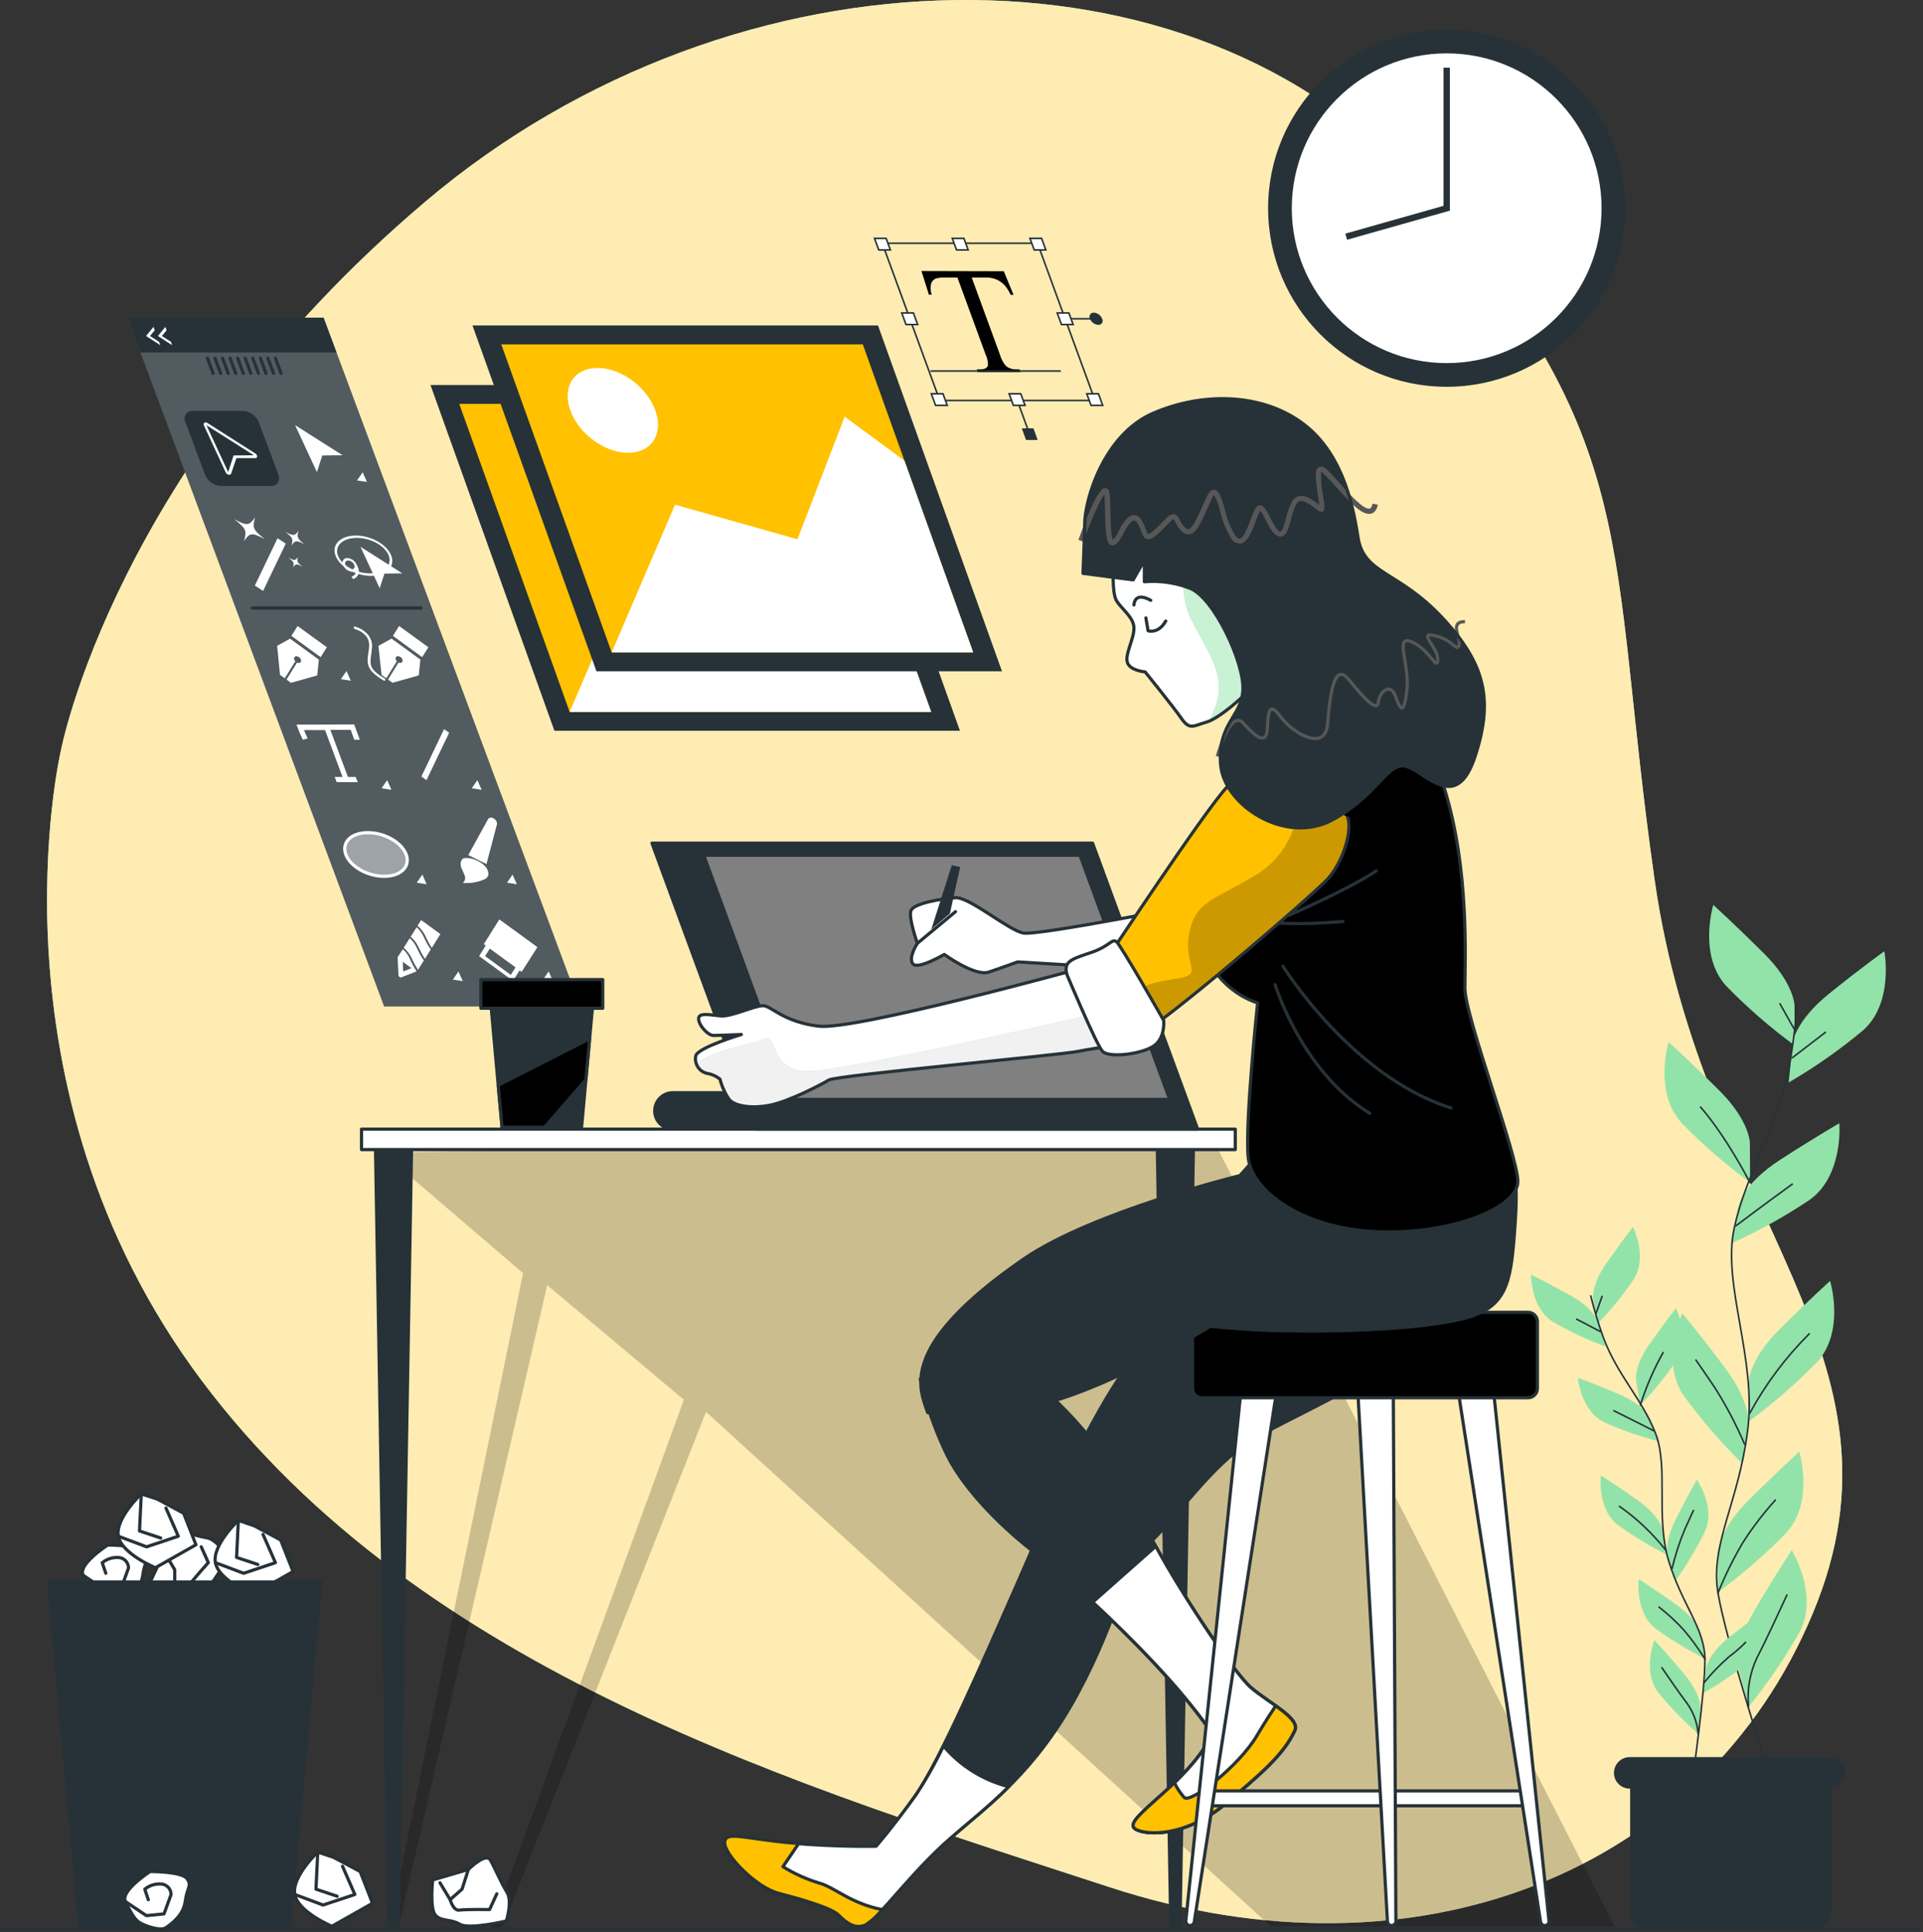 <svg width="604" height="607" viewBox="0 0 604 607" fill="none" xmlns="http://www.w3.org/2000/svg">
<rect x="0" y="0" width="604" height="607" fill="#333333" stroke="none"/>
<g id="Web 1920 &#226;&#128;&#147; 13 1 (1) 1">
<g id="01">
<g id="mawahib  background simple  inject 91">
<path id="els9e9chjssin" d="M19.103 235.875C19.103 235.875 -5.642 341.454 63.233 433.525C132.107 525.596 252.107 561.31 348.629 592.852C445.152 624.395 535.457 587.986 569.342 506.904C603.227 425.822 534.78 382.17 519.686 276.276C504.592 170.382 516.635 139.896 446.225 59.259C375.816 -21.378 231.306 -19.431 133.608 63.334C35.911 146.099 19.103 235.875 19.103 235.875Z" fill="#92E3A9"/>
<g id="elgqvocc40umt">
<path id="Path 191" d="M19.103 235.875C19.103 235.875 -5.642 341.454 63.233 433.525C132.107 525.596 252.107 561.31 348.629 592.852C445.152 624.395 535.457 587.986 569.342 506.904C603.227 425.822 534.78 382.17 519.686 276.276C504.592 170.382 516.635 139.896 446.225 59.259C375.816 -21.378 231.306 -19.431 133.608 63.334C35.911 146.099 19.103 235.875 19.103 235.875Z" fill="#FFECB3"/>
</g>
</g>
<g id="mawahib  Plants  inject 91">
<path id="el07csi0hap5hq" d="M563.65 315.935C563.65 315.935 563.65 309.038 553.982 299.438C544.314 289.838 538.129 284.261 538.129 284.261C538.129 284.261 533.296 300.114 542.256 309.782C548.874 316.577 556.047 322.808 563.702 328.41L563.65 315.935Z" fill="#92E3A9"/>
<path id="el8rjjp03uyod" d="M549.628 359.025C549.628 359.025 549.628 352.128 539.977 342.528C530.327 332.928 524.108 327.351 524.108 327.351C524.108 327.351 519.274 343.105 528.248 352.822C534.864 359.62 542.037 365.851 549.694 371.45L549.628 359.025Z" fill="#92E3A9"/>
<path id="elhbd5n6t9ej7" d="M563.04 327.698C563.04 327.698 563.765 320.835 574.39 312.24C585.014 303.645 591.859 298.828 591.859 298.828C591.859 298.828 594.977 315.127 585.046 323.771C577.773 329.834 570.004 335.275 561.82 340.037L563.04 327.698Z" fill="#92E3A9"/>
<path id="elawoxtezaz2c" d="M546.114 378.574C546.114 378.574 547.549 371.827 559.015 364.403C570.48 356.98 577.722 352.856 577.722 352.856C577.722 352.856 579.108 369.353 568.319 376.958C560.466 382.212 552.189 386.803 543.574 390.683L546.114 378.574Z" fill="#92E3A9"/>
<path id="elzzqh651ptc" d="M549.298 434.053C549.298 434.053 549.298 427.156 558.949 417.556C568.599 407.956 574.818 402.379 574.818 402.379C574.818 402.379 579.652 418.249 570.678 427.917C564.058 434.709 556.885 440.939 549.232 446.542L549.298 434.053Z" fill="#92E3A9"/>
<path id="elutxwprtxwan" d="M549.133 447.597C549.133 447.597 550.106 440.767 541.924 429.83C533.742 418.892 528.38 412.557 528.38 412.557C528.38 412.557 521.336 427.569 528.842 438.408C534.408 446.061 540.605 453.235 547.368 459.854L549.133 447.597Z" fill="#92E3A9"/>
<path id="elb0aj5lal5gu" d="M539.613 487.717C539.613 487.717 539.613 480.82 549.264 471.22C558.914 461.62 565.134 456.043 565.134 456.043C565.134 456.043 569.967 471.913 560.993 481.564C554.378 488.362 547.204 494.592 539.547 500.189L539.613 487.717Z" fill="#92E3A9"/>
<path id="elxi9kq9hj97" d="M546.048 524.11C546.048 524.11 544.316 517.428 551.211 505.65C558.107 493.871 562.76 486.942 562.76 486.942C562.76 486.942 571.453 501.063 565.218 512.694C560.563 520.937 555.221 528.774 549.249 536.12L546.048 524.11Z" fill="#92E3A9"/>
<path id="el1luupdwx2cm" d="M564.525 314.17C564.037 321.361 563.156 328.52 561.885 335.615C558.057 355.329 548.522 368.065 544.695 385.882C540.868 403.698 551.838 426.646 548.902 449.543C545.965 472.441 537.057 485.144 539.614 500.42C542.17 515.696 555.566 557.037 555.566 557.037" stroke="#263238" stroke-width="0.5" stroke-linecap="round" stroke-linejoin="round"/>
<path id="elbz5zdvfrdf8" d="M562.941 332.284L573.35 324.282" stroke="#263238" stroke-width="0.5" stroke-linecap="round" stroke-linejoin="round"/>
<path id="elzpago930j1c" d="M563.436 323.079L559.081 315.325" stroke="#263238" stroke-width="0.5" stroke-linecap="round" stroke-linejoin="round"/>
<path id="el8gtjoj9teme" d="M545.272 385.041C545.272 385.041 553.983 378.442 562.941 371.975" stroke="#263238" stroke-width="0.5" stroke-linecap="round" stroke-linejoin="round"/>
<path id="el662fdv3f7zu" d="M549.628 371.447C549.628 371.447 542.37 357.21 534.137 347.774" stroke="#263238" stroke-width="0.5" stroke-linecap="round" stroke-linejoin="round"/>
<path id="elgyxs42ak1nc" d="M549.628 443.868C554.607 434.718 560.886 426.339 568.27 418.991" stroke="#263238" stroke-width="0.5" stroke-linecap="round" stroke-linejoin="round"/>
<path id="el7spveuqjpkw" d="M547.945 453.635C545.293 447.413 542.131 441.421 538.493 435.72C533.411 428.213 532.685 427.24 532.685 427.24" stroke="#263238" stroke-width="0.5" stroke-linecap="round" stroke-linejoin="round"/>
<path id="el9tc235j22m4" d="M539.614 500.403C541.814 494.919 544.434 489.613 547.45 484.533C550.466 479.819 553.871 475.366 557.629 471.22" stroke="#263238" stroke-width="0.5" stroke-linecap="round" stroke-linejoin="round"/>
<path id="eltkzv26w4ff" d="M549.199 536.119C548.693 530.886 549.593 525.613 551.806 520.843C555.435 513.815 559.559 504.627 561.258 501.047" stroke="#263238" stroke-width="0.5" stroke-linecap="round" stroke-linejoin="round"/>
<path id="eluxbl8fc6zd" d="M500.399 408.103C500.399 408.103 499.657 403.781 504.656 396.671C509.654 389.561 512.904 385.436 512.904 385.436C512.904 385.436 517.655 394.856 513.085 401.933C509.693 406.915 505.885 411.6 501.702 415.939L500.399 408.103Z" fill="#92E3A9"/>
<path id="elzq7r39wd6xi" d="M513.862 433.608C513.862 433.608 513.12 429.269 518.135 422.175C523.15 415.081 526.382 410.924 526.382 410.924C526.382 410.924 531.133 420.36 526.547 427.421C523.15 432.399 519.342 437.084 515.164 441.427L513.862 433.608Z" fill="#92E3A9"/>
<path id="ele66rt2fj4q" d="M502.051 415.411C502.051 415.411 500.862 411.19 493.257 406.946C485.653 402.702 480.901 400.43 480.901 400.43C480.901 400.43 480.719 410.988 487.879 415.277C493.105 418.291 498.573 420.862 504.228 422.964L502.051 415.411Z" fill="#92E3A9"/>
<path id="elt1dlxankksh" d="M518.201 445.485C518.201 445.485 516.55 441.411 508.567 437.996C500.583 434.581 495.584 432.799 495.584 432.799C495.584 432.799 496.508 443.324 504.096 446.888C509.605 449.338 515.312 451.319 521.154 452.811L518.201 445.485Z" fill="#92E3A9"/>
<path id="elexknc4r0hr" d="M522.227 480.607C522.227 480.607 521.484 476.285 514.374 471.27C507.263 466.256 502.826 463.484 502.826 463.484C502.826 463.484 501.523 473.959 508.188 479.041C513.066 482.583 518.231 485.711 523.629 488.394L522.227 480.607Z" fill="#92E3A9"/>
<path id="el58phxvopsej" d="M523.794 489.087C523.794 489.087 522.441 484.913 526.384 477.159C530.327 469.406 532.983 464.853 532.983 464.853C532.983 464.853 539.02 473.513 535.49 481.118C532.834 486.533 529.727 491.715 526.202 496.609L523.794 489.087Z" fill="#92E3A9"/>
<path id="el6ufnbj6r9jl" d="M535.919 523.981C535.919 523.981 536.414 519.625 543.229 514.214C550.043 508.804 554.362 505.765 554.362 505.765C554.362 505.765 556.259 516.158 549.892 521.602C545.238 525.422 540.272 528.843 535.045 531.83L535.919 523.981Z" fill="#92E3A9"/>
<path id="el348ogvqu6a9" d="M534.12 513.221C534.12 513.221 533.378 508.899 526.268 503.884C519.157 498.868 514.72 496.08 514.72 496.08C514.72 496.08 513.417 506.556 520.098 511.654C524.969 515.198 530.128 518.327 535.523 521.007L534.12 513.221Z" fill="#92E3A9"/>
<path id="elk6whv6te82" d="M534.121 536.727C534.121 536.727 534.484 532.356 528.874 525.707C523.265 519.059 519.636 515.232 519.636 515.232C519.636 515.232 515.726 525.031 520.89 531.729C524.708 536.392 528.908 540.73 533.446 544.698L534.121 536.727Z" fill="#92E3A9"/>
<path id="eli43fltn14b" d="M499.658 407.097C500.743 411.567 502.076 415.973 503.65 420.294C508.189 432.238 515.545 439.184 519.883 449.989C524.222 460.794 519.883 476.384 524.139 490.374C528.396 504.363 535.44 511.407 535.506 521.272C535.572 531.138 531.679 558.506 531.679 558.506" stroke="#263238" stroke-width="0.5" stroke-linecap="round" stroke-linejoin="round"/>
<path id="elxwl0yli2zbm" d="M502.612 418.265L495.221 414.389" stroke="#263238" stroke-width="0.5" stroke-linecap="round" stroke-linejoin="round"/>
<path id="elbupfyikd6ps" d="M501.308 412.557L503.205 407.229" stroke="#263238" stroke-width="0.5" stroke-linecap="round" stroke-linejoin="round"/>
<path id="elsfgdaso1clj" d="M519.422 449.444C519.422 449.444 513.253 446.294 506.918 443.159" stroke="#263238" stroke-width="0.5" stroke-linecap="round" stroke-linejoin="round"/>
<path id="elp539ty96t1h" d="M515.215 441.394C517.027 435.666 519.42 430.138 522.358 424.897" stroke="#263238" stroke-width="0.5" stroke-linecap="round" stroke-linejoin="round"/>
<path id="elo62dyrj7za" d="M523.084 486.811C518.967 481.601 514.116 477.017 508.682 473.2" stroke="#263238" stroke-width="0.5" stroke-linecap="round" stroke-linejoin="round"/>
<path id="elt9k164wmz7" d="M525.196 492.699C526.176 488.509 527.506 484.409 529.171 480.442C531.547 475.179 531.893 474.488 531.893 474.488" stroke="#263238" stroke-width="0.5" stroke-linecap="round" stroke-linejoin="round"/>
<path id="elfsq84vsu777" d="M535.16 528.646C537.569 525.673 540.229 522.913 543.112 520.398C544.952 519.045 546.679 517.544 548.275 515.91" stroke="#263238" stroke-width="0.5" stroke-linecap="round" stroke-linejoin="round"/>
<path id="elyqew8e0rjn" d="M535.507 521.173C533.544 517.973 531.338 514.929 528.908 512.068C526.504 509.444 523.889 507.021 521.088 504.825" stroke="#263238" stroke-width="0.5" stroke-linecap="round" stroke-linejoin="round"/>
<path id="elptg5n1lwv3" d="M533.362 544.615C533.115 541.274 531.975 538.061 530.061 535.311C527.026 531.303 523.462 525.974 521.994 523.895" stroke="#263238" stroke-width="0.5" stroke-linecap="round" stroke-linejoin="round"/>
<path id="eleq37og8m1uq" d="M511.949 553.639H575.132V600.986C575.132 602.299 574.61 603.558 573.682 604.487C572.753 605.416 571.493 605.937 570.18 605.937H516.964C515.65 605.937 514.391 605.416 513.462 604.487C512.534 603.558 512.012 602.299 512.012 600.986V553.639H511.949Z" fill="#263238"/>
<path id="elh8wuj8yizf" d="M574.571 561.87H511.883C510.569 561.87 509.31 561.349 508.381 560.42C507.453 559.491 506.931 558.232 506.931 556.919C506.931 555.605 507.453 554.346 508.381 553.417C509.31 552.489 510.569 551.967 511.883 551.967H574.571C575.885 551.967 577.144 552.489 578.073 553.417C579.001 554.346 579.523 555.605 579.523 556.919V556.919C579.523 558.232 579.001 559.491 578.073 560.42C577.144 561.349 575.885 561.87 574.571 561.87Z" fill="#263238"/>
</g>
<g id="mawahib  Clock  inject 91">
<path id="el9fb28l0j9vr" d="M454.392 121.503C485.369 121.503 510.481 96.391 510.481 65.413C510.481 34.435 485.369 9.323 454.392 9.323C423.414 9.323 398.302 34.435 398.302 65.413C398.302 96.391 423.414 121.503 454.392 121.503Z" fill="#263238"/>
<g id="elccv2jzpdlac">
<path id="Ellipse 35" d="M454.391 114.062C481.259 114.062 503.04 92.281 503.04 65.412C503.04 38.544 481.259 16.763 454.391 16.763C427.523 16.763 405.742 38.544 405.742 65.412C405.742 92.281 427.523 114.062 454.391 114.062Z" fill="white"/>
</g>
<path id="elxgyab4m1t1l" d="M422.833 74.354L454.391 65.414V21.267" stroke="#263238" stroke-width="2" stroke-miterlimit="10"/>
</g>
<g id="mawahib  Graphics  inject 91">
<path id="el9tqjgq709ln" d="M182.242 316.166H120.658L40.038 99.792H101.621L182.242 316.166Z" fill="#263238"/>
<g id="el22r5zzxf7jh">
<path id="Path 192" opacity="0.2" d="M182.242 316.166H120.658L40.038 99.792H101.621L182.242 316.166Z" fill="white"/>
</g>
<path id="elybt5yul4k0g" d="M85.174 152.648H69.336C68.256 152.584 67.216 152.213 66.339 151.579C65.462 150.945 64.784 150.074 64.385 149.068L58.264 132.654C58.052 132.278 57.945 131.851 57.956 131.42C57.966 130.988 58.093 130.568 58.323 130.202C58.553 129.837 58.877 129.541 59.262 129.345C59.647 129.149 60.077 129.061 60.508 129.09H76.345C77.422 129.157 78.459 129.527 79.335 130.157C80.211 130.788 80.891 131.653 81.296 132.654L87.417 149.068C88.143 151.048 87.153 152.648 85.174 152.648Z" fill="#263238"/>
<path id="elnc38uvystwn" d="M105.696 110.73H44.112L40.038 99.792H101.621L105.696 110.73Z" fill="#263238"/>
<path id="eldz2bdsezrqq" d="M65.163 112.528L66.927 117.279" stroke="#263238" stroke-linecap="round" stroke-linejoin="round"/>
<path id="elc9vcepydubc" d="M67.538 112.528L69.303 117.279" stroke="#263238" stroke-linecap="round" stroke-linejoin="round"/>
<path id="elx3bmkcaaamc" d="M69.897 112.528L71.679 117.279" stroke="#263238" stroke-linecap="round" stroke-linejoin="round"/>
<path id="elmnmvnrr790q" d="M72.273 112.528L74.037 117.279" stroke="#263238" stroke-linecap="round" stroke-linejoin="round"/>
<path id="elwupn4r8e9en" d="M74.648 112.528L76.413 117.279" stroke="#263238" stroke-linecap="round" stroke-linejoin="round"/>
<path id="elte3n6crtis" d="M77.024 112.528L78.789 117.279" stroke="#263238" stroke-linecap="round" stroke-linejoin="round"/>
<path id="elegvp256ut6l" d="M79.4 112.528L81.165 117.279" stroke="#263238" stroke-linecap="round" stroke-linejoin="round"/>
<path id="ele15cr7rux8" d="M81.775 112.528L83.54 117.279" stroke="#263238" stroke-linecap="round" stroke-linejoin="round"/>
<path id="elqwrrfc32tqa" d="M84.134 112.528L85.916 117.279" stroke="#263238" stroke-linecap="round" stroke-linejoin="round"/>
<path id="elmtkm7qyvmfp" d="M86.509 112.528L88.274 117.279" stroke="#263238" stroke-linecap="round" stroke-linejoin="round"/>
<path id="ely88crwa3mmi" d="M80.043 142.354L65.195 132.904C65.057 132.794 64.89 132.727 64.715 132.709C64.539 132.692 64.362 132.725 64.205 132.805C64.079 132.9 63.993 133.04 63.965 133.196C63.938 133.352 63.971 133.513 64.057 133.646L70.887 148.378C70.976 148.564 71.105 148.728 71.265 148.859C71.424 148.99 71.611 149.085 71.81 149.137H72.041C72.164 149.146 72.286 149.113 72.388 149.045C72.49 148.976 72.565 148.874 72.602 148.757L74.253 143.907H80.192C80.269 143.914 80.346 143.904 80.419 143.879C80.492 143.854 80.559 143.813 80.615 143.76C80.671 143.707 80.716 143.643 80.745 143.571C80.774 143.5 80.788 143.423 80.785 143.346C80.754 143.132 80.669 142.929 80.539 142.756C80.41 142.583 80.239 142.445 80.043 142.354Z" fill="white"/>
<path id="eltsn5q9sx228" d="M79.746 143.014L64.831 133.561L71.661 148.294L73.362 143.08L79.746 143.014Z" fill="#263238"/>
<path id="el85518d6bq7f" d="M107.609 143.014L92.695 133.561L99.541 148.294L101.224 143.081L107.609 143.014Z" fill="white"/>
<path id="eljdap4xjh33" d="M115.247 151.395L113.909 148.359L112.144 150.917L115.247 151.395Z" fill="white"/>
<path id="el5x559zt6nng" d="M151.277 248.1L149.94 245.064L148.175 247.621L151.277 248.1Z" fill="white"/>
<path id="elxi1nrt5mzep" d="M162.346 277.778L160.993 274.742L159.245 277.283L162.346 277.778Z" fill="white"/>
<path id="el1plqejswlj6" d="M173.679 308.198L172.329 305.163L170.58 307.72L173.679 308.198Z" fill="white"/>
<path id="el1lbbk6bekra" d="M110.182 213.835L108.829 210.8L107.08 213.341L110.182 213.835Z" fill="white"/>
<path id="elul3d9u2hzv7" d="M122.951 248.1L121.599 245.064L119.85 247.621L122.951 248.1Z" fill="white"/>
<path id="elmi25z6e3pdc" d="M134.004 277.778L132.668 274.742L130.903 277.283L134.004 277.778Z" fill="white"/>
<path id="el0jj2fxz9zt1b" d="M145.354 308.198L144.001 305.163L142.253 307.72L145.354 308.198Z" fill="white"/>
<path id="eljj44e7gmeah" d="M80.043 183.96L82.633 185.626L89.759 170.762L87.169 169.08L80.043 183.96Z" fill="white"/>
<path id="ellbbf8ek1k3" d="M83.243 169.393C79.466 166.457 79.201 165.863 80.125 162.53C78.18 165.203 77.601 165.252 73.526 163.075C77.304 166.027 77.568 166.621 76.644 169.954C78.525 167.282 79.102 167.232 83.243 169.393Z" fill="white"/>
<path id="eltb0pb8n6o1" d="M95.683 170.993C93.356 169.179 93.191 168.816 93.752 166.753C92.548 168.404 92.201 168.404 89.645 167.1C91.971 168.915 92.136 169.278 91.558 171.34C92.762 169.69 93.125 169.657 95.683 170.993Z" fill="white"/>
<path id="el80p8p9lo5ir" d="M94.973 177.987C93.322 176.684 93.191 176.436 93.603 174.968C92.746 176.139 92.483 176.156 90.667 175.199C92.318 176.503 92.432 176.767 92.037 178.235C92.894 177.047 93.142 177.031 94.973 177.987Z" fill="white"/>
<path id="elyb2aqya5t1" d="M132.354 243.924L133.955 245.063L141.081 230.183L139.481 229.044L132.354 243.924Z" fill="white"/>
<path id="elaf78jjdnlxi" d="M126.383 180.116L113.237 171.785L119.256 184.783L120.758 180.18L126.383 180.116Z" fill="white"/>
<path id="eli0v0wkoo93r" d="M116.485 180.891C111.667 180.891 106.686 178.037 105.382 174.54C104.079 171.042 106.95 168.238 111.8 168.238C116.65 168.238 121.599 171.092 122.902 174.573C124.206 178.054 121.319 180.891 116.485 180.891ZM112.047 168.964C107.642 168.964 105.002 171.471 106.141 174.54C107.279 177.608 111.8 180.116 116.204 180.116C120.608 180.116 123.264 177.624 122.11 174.54C120.956 171.455 116.452 168.964 112.047 168.964Z" fill="white"/>
<path id="el3fmsoklw2mh" d="M110.694 179.621C110.049 179.574 109.429 179.347 108.907 178.964C108.385 178.582 107.981 178.061 107.741 177.46C107.613 177.233 107.549 176.975 107.555 176.714C107.561 176.453 107.638 176.199 107.776 175.978C107.915 175.757 108.11 175.577 108.342 175.457C108.574 175.338 108.834 175.283 109.094 175.299C109.74 175.346 110.359 175.573 110.881 175.955C111.403 176.338 111.807 176.859 112.047 177.46C112.175 177.687 112.239 177.945 112.233 178.206C112.227 178.467 112.151 178.721 112.012 178.942C111.874 179.163 111.678 179.343 111.446 179.463C111.214 179.582 110.954 179.637 110.694 179.621V179.621ZM109.374 176.074C109.206 176.06 109.037 176.093 108.886 176.168C108.734 176.243 108.607 176.359 108.517 176.502C108.426 176.645 108.377 176.81 108.374 176.979C108.371 177.147 108.415 177.314 108.5 177.46C108.653 177.851 108.914 178.191 109.253 178.44C109.592 178.688 109.994 178.835 110.413 178.862C111.172 178.862 111.568 178.236 111.288 177.46C111.129 177.074 110.866 176.74 110.528 176.495C110.19 176.251 109.79 176.105 109.374 176.075V176.074Z" fill="white"/>
<path id="elle8nhday4p" d="M110.909 181.881L110.378 181.155C110.765 181.057 111.116 180.849 111.387 180.556C111.659 180.263 111.841 179.898 111.911 179.505C111.932 178.844 111.735 178.195 111.35 177.657L111.977 177.393C112.485 178.104 112.745 178.962 112.719 179.835C112.643 180.313 112.433 180.76 112.112 181.122C111.791 181.485 111.374 181.748 110.909 181.881V181.881Z" fill="white"/>
<path id="elzm1yww9h0yk" d="M102.66 203.327L93.471 196.646L91.526 199.747L100.715 206.428L102.66 203.327Z" fill="white"/>
<path id="el1qne9ccswms" d="M87.945 211.988L89.446 213.077L92.747 207.732C92.57 207.579 92.446 207.373 92.393 207.145C92.34 206.917 92.361 206.677 92.453 206.462C92.7 206.049 93.376 206.049 93.938 206.462C94.19 206.604 94.385 206.831 94.487 207.103C94.59 207.374 94.594 207.673 94.498 207.947C94.351 208.114 94.15 208.225 93.929 208.258C93.709 208.291 93.484 208.245 93.294 208.128L89.993 213.473L91.395 214.496L99.643 212.17L100.155 207.218L91.096 200.622L87.054 202.882L87.945 211.988Z" fill="white"/>
<path id="elypa1415ghf" d="M79.267 190.987H132.272" stroke="#263238" stroke-linecap="round" stroke-linejoin="round"/>
<path id="el2ypwkyo6x4w" d="M125.36 196.646L123.414 199.747L132.603 206.428L134.549 203.327L125.36 196.646Z" fill="white"/>
<path id="eleur4rtjq3u5" d="M118.86 202.882L119.834 211.972L121.335 213.061L124.636 207.716C124.459 207.563 124.335 207.357 124.282 207.129C124.229 206.9 124.25 206.661 124.341 206.445C124.589 206.033 125.265 206.033 125.826 206.445C126.079 206.588 126.274 206.815 126.376 207.086C126.478 207.358 126.482 207.656 126.387 207.93C126.24 208.098 126.039 208.208 125.818 208.242C125.598 208.275 125.372 208.229 125.183 208.112L121.882 213.457L123.284 214.48L131.532 212.153L132.044 207.202L122.984 200.605L118.86 202.882Z" fill="white"/>
<path id="el15hrjk0x348h" d="M116.584 205.571C116.683 204.927 116.765 204.234 116.831 203.459C116.906 202.716 116.829 201.967 116.604 201.255C116.38 200.543 116.014 199.884 115.528 199.318C114.453 198.118 113.056 197.254 111.503 196.827C111.255 196.827 111.057 196.827 111.09 197.122C111.114 197.248 111.173 197.365 111.261 197.459C111.348 197.553 111.461 197.62 111.585 197.652C112.848 198.02 113.988 198.721 114.886 199.681C115.279 200.152 115.573 200.697 115.752 201.284C115.931 201.87 115.99 202.487 115.926 203.096C115.892 203.794 115.809 204.489 115.678 205.175C115.233 208.476 114.971 210.454 120.446 213.737C120.532 213.799 120.635 213.833 120.741 213.836C120.799 213.839 120.856 213.825 120.906 213.796C120.956 213.766 120.996 213.723 121.021 213.671C121.041 213.549 121.021 213.424 120.965 213.314C120.909 213.204 120.818 213.115 120.708 213.061C115.973 210.206 116.154 208.853 116.584 205.571Z" fill="white"/>
<path id="elchqx1xoix7o" d="M93.125 227.627L93.455 228.485C93.924 229.81 94.476 231.104 95.106 232.361L96.638 231.982C96.209 231.124 95.829 230.243 95.5 229.342H102.097L107.574 244.057H105.116L105.759 245.707H112.36L111.717 244.057H109.275L103.765 229.276H110.149L111.288 232.378H113.02L111.551 228.419L111.221 227.561L93.125 227.627Z" fill="white"/>
<g id="eli4gao5rzftn">
<path id="Path 193" opacity="0.44" d="M127.573 268.408C128.992 272.202 125.922 275.271 120.644 275.271C115.366 275.271 110.02 272.202 108.618 268.408C107.217 264.613 110.269 261.561 115.547 261.561C120.826 261.561 126.168 264.63 127.573 268.408Z" fill="white"/>
</g>
<path id="elkw28yyfwx8" d="M127.573 268.408C128.992 272.202 125.922 275.271 120.644 275.271C115.366 275.271 110.02 272.202 108.618 268.408C107.217 264.613 110.269 261.561 115.547 261.561C120.826 261.561 126.168 264.63 127.573 268.408Z" stroke="white" stroke-miterlimit="10"/>
<path id="ele8766n9yaz" d="M147.086 268.605L153.306 257.305C153.397 257.178 153.512 257.072 153.646 256.992C153.779 256.911 153.927 256.859 154.082 256.837C154.236 256.816 154.393 256.825 154.543 256.866C154.693 256.907 154.834 256.977 154.956 257.074V257.074C155.318 257.225 155.623 257.487 155.827 257.821C156.031 258.156 156.125 258.547 156.094 258.938L152.793 271.426L147.086 268.605Z" fill="white"/>
<path id="elw3rw8uy0nb" d="M146.064 269.562C148.505 269.232 153.289 271.327 153.421 274.514C153.4 274.862 153.287 275.199 153.093 275.489C152.898 275.779 152.63 276.012 152.316 276.164C150.135 277.148 147.738 277.557 145.354 277.352C145.662 277.113 145.891 276.787 146.012 276.417C146.132 276.046 146.139 275.648 146.03 275.274C145.701 274.362 145.321 273.47 144.892 272.601C144.446 271.33 144.677 269.632 146.063 269.532" fill="white"/>
<path id="elusljjhkx72" d="M133.113 294.357C132.6 293.177 131.834 292.123 130.87 291.272L128.989 294.258C130.101 295.217 130.986 296.411 131.579 297.755C132.121 298.949 132.749 300.101 133.46 301.203L135.291 298.267C134.454 297.029 133.725 295.721 133.113 294.357V294.357Z" fill="white"/>
<path id="el7uxks0crjtf" d="M130.952 297.803C130.425 296.626 129.655 295.575 128.692 294.718L126.811 297.72C127.926 298.681 128.816 299.875 129.418 301.218C129.953 302.412 130.576 303.565 131.282 304.666L133.13 301.729C132.281 300.493 131.551 299.178 130.952 297.803V297.803Z" fill="white"/>
<path id="elzm5r6k7k38" d="M133.757 294.308C134.291 295.502 134.914 296.654 135.621 297.756L138.327 293.433L132.273 289.012L131.152 290.794C132.263 291.765 133.152 292.963 133.759 294.308H133.757Z" fill="white"/>
<path id="elfde98uouzl" d="M128.774 301.267C128.261 300.087 127.495 299.034 126.531 298.182L124.88 300.69L125.161 306.382C125.173 306.483 125.205 306.58 125.256 306.668C125.307 306.756 125.376 306.833 125.458 306.893C125.54 306.954 125.634 306.996 125.733 307.019C125.832 307.042 125.935 307.044 126.035 307.025L130.852 305.128C130.05 303.903 129.355 302.611 128.774 301.267V301.267ZM126.646 305.158L126.498 302.123L129.252 304.135L126.646 305.158Z" fill="white"/>
<path id="elu7mzor3r1kn" d="M152.547 297.046L150.484 300.348L161.141 308.118L163.204 304.817L163.847 305.295L168.799 297.525L156.836 288.814L151.969 296.584L152.547 297.046ZM160.433 306.236L152.365 300.346L153.834 297.988L161.917 303.878L160.433 306.236Z" fill="white"/>
<path id="elhtxha4r3fpo" d="M51.932 102.696L52.328 103.735L50.844 105.549L53.681 107.364L54.061 108.42L49.606 105.549L51.932 102.696Z" fill="white"/>
<path id="ele68cs3uhcxd" d="M48.204 102.696L48.6 103.735L47.115 105.549L49.953 107.364L50.349 108.42L45.878 105.549L48.204 102.696Z" fill="white"/>
<path id="elutc13gml9x9" d="M301.514 229.557H174.141L135.209 120.942H262.581L301.514 229.557Z" fill="#263238"/>
<path id="elcdaz3gjq8l" d="M292.473 223.634H178.925L144.249 126.88H257.797L292.473 223.634Z" fill="#FFC100"/>
<path id="elcpf16ri07o4" d="M270.88 163.404L252.106 149.58L237.276 188.084L198.821 177.229L178.926 223.634H292.474L270.88 163.404Z" fill="white"/>
<path id="elg9cjpw2h94f" d="M192.634 147.6C189.995 140.243 181.895 134.271 174.488 134.271C167.081 134.271 163.303 140.243 165.94 147.6C168.578 154.958 176.68 160.93 184.087 160.93C191.494 160.93 195.29 155.04 192.634 147.6Z" fill="white"/>
<path id="elgbi4n6jqws8" d="M314.712 210.866H187.339L148.406 102.25H275.779L314.712 210.866Z" fill="#263238"/>
<path id="el4oc8apb1yd6" d="M305.671 204.943H192.123L157.446 108.172H270.995L305.671 204.943Z" fill="#FFC100"/>
<path id="elg5lfkcsnyi" d="M284.077 144.714L265.303 130.889L250.473 169.393L212.018 158.538L192.123 204.944H305.671L284.077 144.714Z" fill="white"/>
<path id="elc9sol9iyzwu" d="M205.832 128.91C203.192 121.552 195.093 115.58 187.686 115.58C180.279 115.58 176.5 121.552 179.138 128.91C181.775 136.267 189.879 142.237 197.286 142.237C204.693 142.237 208.488 136.267 205.832 128.91Z" fill="white"/>
<path id="elb8j2snjmc7r" d="M315.289 85.209L318.34 92.633H317.466C317 91.634 316.419 90.693 315.734 89.829C314.997 88.987 314.092 88.307 313.079 87.833C312.004 87.38 310.846 87.161 309.68 87.189H305.209L314.068 111.391C314.436 112.74 315.108 113.987 316.031 115.037C316.914 115.714 318.004 116.064 319.116 116.026H320.222L320.535 116.884H307.106L306.793 116.026H307.913C309.249 116.026 310.041 115.614 310.305 114.805C310.349 113.625 310.099 112.452 309.579 111.391L300.722 87.189H296.926C295.903 87.133 294.878 87.245 293.891 87.519C293.541 87.669 293.229 87.895 292.978 88.18C292.727 88.466 292.543 88.804 292.439 89.17C292.176 90.299 292.251 91.481 292.653 92.568H291.763L289.422 85.143L315.289 85.209Z" fill="black"/>
<path id="el6e2r5g9yrrg" d="M334.574 100.139H344.258" stroke="#263238" stroke-width="0.5" stroke-miterlimit="10"/>
<path id="el508ux6e4wu" d="M343.944 125.808H295.179L277.115 76.416H325.879L343.944 125.808Z" stroke="#263238" stroke-width="0.5" stroke-miterlimit="10"/>
<path id="el1zgpgmjk2qg" d="M288.234 101.953H284.572L283.235 98.307H286.898L288.234 101.953Z" fill="white" stroke="#263238" stroke-width="0.5" stroke-miterlimit="10"/>
<path id="elmogora9e6oa" d="M337.065 101.953H333.403L332.066 98.307H335.729L337.065 101.953Z" fill="white" stroke="#263238" stroke-width="0.5" stroke-miterlimit="10"/>
<path id="eln2rpyvr5ink" d="M279.656 78.511H276.012L274.674 74.865H278.32L279.656 78.511Z" fill="white" stroke="#263238" stroke-width="0.5" stroke-miterlimit="10"/>
<path id="elvo5u6owougg" d="M328.486 78.511H324.843L323.504 74.865H327.15L328.486 78.511Z" fill="white" stroke="#263238" stroke-width="0.5" stroke-miterlimit="10"/>
<path id="el7xxan4lixes" d="M304.087 78.511H300.441L299.105 74.865H302.751L304.087 78.511Z" fill="white" stroke="#263238" stroke-width="0.5" stroke-miterlimit="10"/>
<path id="el9nrj270vmjr" d="M297.521 127.342H293.859L292.523 123.696H296.185L297.521 127.342Z" fill="white" stroke="#263238" stroke-width="0.5" stroke-miterlimit="10"/>
<path id="el8ue5gewcmpt" d="M346.353 127.342H342.69L341.354 123.696H345.017L346.353 127.342Z" fill="white" stroke="#263238" stroke-width="0.5" stroke-miterlimit="10"/>
<path id="el61tu9q8bzin" d="M319.842 126.682L323.389 136.382" stroke="#263238" stroke-width="0.5" stroke-miterlimit="10"/>
<path id="el5m4n3hby9bo" d="M321.954 127.342H318.291L316.955 123.696H320.618L321.954 127.342Z" fill="white" stroke="#263238" stroke-width="0.5" stroke-miterlimit="10"/>
<path id="elmcgl7tne4m" d="M325.929 138.214H322.267L320.93 134.551H324.593L325.929 138.214Z" fill="#263238"/>
<path id="elu583zp573lh" d="M292.26 116.553H333.221" stroke="#263238" stroke-width="0.5" stroke-miterlimit="10"/>
<path id="elly9gbcqv3um" d="M346.188 100.139C345.977 99.602 345.619 99.136 345.155 98.795C344.691 98.453 344.139 98.25 343.564 98.209C343.331 98.195 343.099 98.243 342.891 98.35C342.684 98.456 342.508 98.616 342.384 98.813C342.259 99.01 342.189 99.237 342.182 99.471C342.175 99.704 342.231 99.935 342.343 100.139C342.555 100.674 342.913 101.137 343.378 101.476C343.842 101.815 344.393 102.015 344.967 102.052C345.199 102.07 345.432 102.025 345.64 101.921C345.849 101.817 346.025 101.658 346.151 101.462C346.276 101.265 346.346 101.038 346.352 100.805C346.359 100.572 346.302 100.342 346.188 100.139V100.139Z" fill="#263238"/>
</g>
<g id="mawahib  Table  inject 91">
<g id="el2kb9eld9ezo">
<path id="Path 194" opacity="0.2" d="M120.098 362.06L164.292 399.937L122.176 606H125.032L171.883 403.715L214.808 439.711L154.197 605.751L157.991 605.125L221.752 443.505L399.16 605.126H507.115L380.848 357.639L120.098 362.06Z" fill="black"/>
</g>
<path id="el0dt4alwkjoxb" d="M125.03 606H122.176L117.904 358.53H129.303L125.03 606Z" fill="#263238" stroke="#263238" stroke-linecap="round" stroke-linejoin="round"/>
<path id="eluahok395tzl" d="M370.604 606H367.75L363.478 358.53H374.878L370.604 606Z" fill="#263238" stroke="#263238" stroke-linecap="round" stroke-linejoin="round"/>
<path id="elethfr8pfubj" d="M387.991 354.703H113.548V361.12H387.991V354.703Z" fill="white" stroke="#263238" stroke-linecap="round" stroke-linejoin="round"/>
</g>
<g id="mawahib  paper bin  inject 91">
<path id="elp1bfok2675" d="M51.588 487.569L46.637 498.094C46.637 498.094 52.74 504.692 55.512 504.692C58.284 504.692 59.389 501.922 62.721 500.802C66.053 499.682 71.58 489.172 71.58 489.172C71.58 489.172 68.279 483.63 64.981 483.068C61.683 482.506 56.733 480.857 53.895 480.297C51.057 479.737 51.588 487.569 51.588 487.569Z" fill="white" stroke="#263238" stroke-linecap="round" stroke-linejoin="round"/>
<path id="elhv6prlz2fni" d="M51.586 487.569L54.887 493.111V498.062C54.887 498.062 58.188 499.713 59.325 498.062C60.462 496.412 65.429 490.853 65.429 490.853L63.202 485.902" stroke="#263238" stroke-linecap="round" stroke-linejoin="round"/>
<path id="eljm3a62hyo2p" d="M54.901 498.094L48.814 496.989" stroke="#263238" stroke-linecap="round" stroke-linejoin="round"/>
<path id="elvhmqp1ndzbe" d="M147.103 587.26L135.903 590.561C135.903 590.561 134.929 599.536 136.76 601.614C138.591 603.693 141.413 602.703 144.431 604.468C147.45 606.233 159.031 603.429 159.031 603.429C159.031 603.429 161.011 597.275 159.229 594.421C157.448 591.567 155.402 586.699 153.983 584.259C152.564 581.819 147.103 587.26 147.103 587.26Z" fill="white" stroke="#263238" stroke-linecap="round" stroke-linejoin="round"/>
<path id="elmokw7l8tbo" d="M147.103 587.26L145.14 593.43L141.395 596.731C141.395 596.731 142.338 600.327 144.315 600.032C146.291 599.737 153.767 599.85 153.767 599.85L156.044 594.899" stroke="#263238" stroke-linecap="round" stroke-linejoin="round"/>
<path id="el9pg88yeumcq" d="M141.395 596.745L138.195 591.434" stroke="#263238" stroke-linecap="round" stroke-linejoin="round"/>
<path id="el8bb32xh0fb6" d="M33.835 485.342C33.835 485.342 24.416 491.445 26.082 494.778C27.747 498.11 28.852 500.319 30.519 501.376C32.186 502.434 37.118 504.147 38.767 503.027C40.417 501.907 44.309 499.151 44.855 494.779C45.401 490.407 47.082 489.827 45.415 487.57C43.749 485.313 33.835 485.342 33.835 485.342Z" fill="white" stroke="#263238" stroke-linecap="round" stroke-linejoin="round"/>
<path id="elt56xdf2xtyl" d="M26.015 494.778L32.614 499.215L38.156 498.655L40.366 492.551C40.366 491.676 40.018 490.836 39.399 490.217C38.78 489.598 37.941 489.25 37.065 489.25C35.268 489.175 33.506 489.762 32.113 490.901L33.233 494.202" stroke="#263238" stroke-linecap="round" stroke-linejoin="round"/>
<path id="elvtjk39h3xm" d="M74.863 477.588C74.863 477.588 66.615 485.342 67.654 490.885C68.693 496.428 79.303 500.865 79.303 500.865L92.055 493.674L88.164 483.775L79.916 479.338L74.863 477.588Z" fill="white" stroke="#263238" stroke-linecap="round" stroke-linejoin="round"/>
<path id="elpxzfciam99" d="M67.654 490.885L76.529 494.217L86.51 490.885L82.619 482.026" stroke="#263238" stroke-linecap="round" stroke-linejoin="round"/>
<path id="el6t4yeog605b" d="M74.863 477.588L74.302 489.235L80.967 491.445" stroke="#263238" stroke-linecap="round" stroke-linejoin="round"/>
<path id="elp80d3z7jqg" d="M99.806 581.799C99.806 581.799 91.558 589.57 92.597 595.113C93.636 600.656 104.244 605.09 104.244 605.09L116.996 597.881L113.119 587.9L104.788 583.462L99.806 581.799Z" fill="white" stroke="#263238" stroke-linecap="round" stroke-linejoin="round"/>
<path id="elrdyggb69k2n" d="M92.597 595.113L101.473 598.428L111.453 595.113L107.576 586.237" stroke="#263238" stroke-linecap="round" stroke-linejoin="round"/>
<path id="elkvksdqpnh2e" d="M99.807 581.799L99.246 593.446L105.91 595.673" stroke="#263238" stroke-linecap="round" stroke-linejoin="round"/>
<path id="ellvoxybgtr9" d="M44.377 469.274C44.377 469.274 36.131 477.027 37.168 482.57C38.205 488.113 48.814 492.469 48.814 492.469L61.547 485.26L57.671 475.362L49.423 470.924L44.377 469.274Z" fill="white" stroke="#263238" stroke-linecap="round" stroke-linejoin="round"/>
<path id="elnrld6bpa1v" d="M37.168 482.572L46.043 485.904L56.005 482.572L52.129 473.713" stroke="#263238" stroke-linecap="round" stroke-linejoin="round"/>
<path id="elkfrder0gjob" d="M44.377 469.274L43.816 480.92L50.465 483.131" stroke="#263238" stroke-linecap="round" stroke-linejoin="round"/>
<path id="el2w816if65dd" d="M90.882 606.001H25.092L15.227 496.939H100.747L90.882 606.001Z" fill="#263238" stroke="#263238" stroke-linecap="round" stroke-linejoin="round"/>
<path id="ely9ba27spxcc" d="M47.151 587.903C47.151 587.903 37.712 594.007 39.378 597.323C41.044 600.639 42.149 602.864 43.816 603.922C45.483 604.98 50.415 606.693 52.064 605.573C53.714 604.453 57.605 601.695 58.168 597.324C58.73 592.952 60.378 592.372 58.712 590.115C57.045 587.858 47.151 587.903 47.151 587.903Z" fill="white" stroke="#263238" stroke-linecap="round" stroke-linejoin="round"/>
<path id="elg3g2pkh4aj" d="M39.378 597.323L45.977 601.76L51.518 601.216L53.729 595.113C53.729 594.237 53.381 593.397 52.762 592.778C52.143 592.159 51.303 591.811 50.428 591.811C48.63 591.73 46.865 592.318 45.476 593.462L46.581 596.763" stroke="#263238" stroke-linecap="round" stroke-linejoin="round"/>
</g>
<g id="mawahib  Character  inject 91">
<path id="el7echva4e0rg" d="M221.57 279.295C221.688 280.042 221.574 280.806 221.244 281.486C220.914 282.166 220.384 282.729 219.724 283.098C219.065 283.467 218.308 283.625 217.556 283.55C216.804 283.476 216.092 283.173 215.518 282.681C214.943 282.19 214.533 281.535 214.343 280.803C214.153 280.072 214.191 279.3 214.454 278.591C214.716 277.882 215.189 277.27 215.81 276.839C216.43 276.407 217.168 276.176 217.924 276.177C218.819 276.113 219.704 276.405 220.386 276.988C221.069 277.572 221.494 278.4 221.57 279.295V279.295Z" fill="#808080" stroke="#263238" stroke-linecap="round" stroke-linejoin="round"/>
<path id="el0uk1il5f0e6k" d="M225.084 288.797C225.202 289.544 225.088 290.308 224.758 290.988C224.428 291.668 223.898 292.231 223.238 292.6C222.579 292.969 221.822 293.127 221.07 293.052C220.317 292.978 219.606 292.675 219.032 292.183C218.457 291.692 218.047 291.037 217.857 290.305C217.667 289.574 217.705 288.802 217.968 288.093C218.23 287.384 218.703 286.772 219.323 286.341C219.944 285.909 220.682 285.678 221.438 285.679C222.333 285.615 223.218 285.907 223.9 286.49C224.583 287.074 225.008 287.902 225.084 288.797Z" fill="#808080" stroke="#263238" stroke-linecap="round" stroke-linejoin="round"/>
<path id="ellrb2ppwero" d="M228.582 298.3C228.7 299.046 228.587 299.811 228.257 300.491C227.927 301.171 227.396 301.733 226.737 302.102C226.077 302.472 225.32 302.63 224.568 302.555C223.816 302.481 223.105 302.177 222.53 301.686C221.956 301.195 221.546 300.539 221.356 299.808C221.165 299.077 221.204 298.304 221.466 297.595C221.728 296.887 222.202 296.275 222.822 295.844C223.443 295.412 224.181 295.181 224.936 295.182C225.832 295.118 226.717 295.409 227.399 295.993C228.081 296.576 228.507 297.405 228.582 298.3V298.3Z" fill="#808080" stroke="#263238" stroke-linecap="round" stroke-linejoin="round"/>
<path id="el5ph032p62x9" d="M232.095 307.802C232.213 308.548 232.1 309.312 231.771 309.991C231.441 310.671 230.912 311.233 230.253 311.603C229.595 311.972 228.839 312.131 228.087 312.058C227.336 311.985 226.625 311.683 226.05 311.194C225.475 310.704 225.063 310.05 224.871 309.32C224.679 308.59 224.715 307.818 224.975 307.109C225.234 306.4 225.705 305.787 226.323 305.354C226.941 304.92 227.678 304.687 228.433 304.684C229.33 304.62 230.217 304.911 230.902 305.494C231.587 306.077 232.015 306.906 232.095 307.802V307.802Z" fill="#808080" stroke="#263238" stroke-linecap="round" stroke-linejoin="round"/>
<path id="elwrlyxvntfkq" d="M182.67 354.092H157.694L153.932 312.668H186.431L182.67 354.092Z" fill="#263238" stroke="#263238" stroke-linecap="round" stroke-linejoin="round"/>
<path id="elljcrfdeha8f" d="M185.194 326.295L156.49 340.908L157.694 354.09H171.056L184.025 339.193L185.194 326.295Z" fill="black" stroke="#263238" stroke-linecap="round" stroke-linejoin="round"/>
<path id="el6oll5z9yd58" d="M189.318 307.719H151.046V316.727H189.318V307.719Z" fill="black" stroke="#263238" stroke-linecap="round" stroke-linejoin="round"/>
<path id="el5z5zu4ttfuc" d="M256.609 354.653H211.655C210.881 354.695 210.106 354.578 209.378 354.311C208.65 354.043 207.985 353.63 207.422 353.097C206.859 352.563 206.411 351.921 206.104 351.208C205.798 350.496 205.64 349.729 205.64 348.953C205.64 348.178 205.798 347.411 206.104 346.698C206.411 345.986 206.859 345.343 207.422 344.81C207.985 344.277 208.65 343.863 209.378 343.596C210.106 343.328 210.881 343.212 211.655 343.253H256.609C257.384 343.211 258.159 343.327 258.888 343.594C259.616 343.861 260.282 344.274 260.846 344.808C261.409 345.341 261.858 345.984 262.165 346.697C262.471 347.409 262.63 348.177 262.63 348.953C262.63 349.729 262.471 350.497 262.165 351.209C261.858 351.922 261.409 352.565 260.846 353.098C260.282 353.632 259.616 354.044 258.888 354.312C258.159 354.579 257.384 354.695 256.609 354.652V354.653Z" fill="#263238" stroke="#263238" stroke-linecap="round" stroke-linejoin="round"/>
<path id="elgbkxz1enonq" d="M376.179 354.703H237.787L204.775 264.86H343.169L376.179 354.703Z" fill="#263238" stroke="#263238" stroke-linecap="round" stroke-linejoin="round"/>
<path id="elcz5qgn2fq8e" d="M367.402 345.366H249.219L221.041 268.655H339.21L367.402 345.366Z" fill="#808080" stroke="#263238" stroke-linecap="round" stroke-linejoin="round"/>
<path id="elv6leiqh2o0n" d="M390.597 386.789C387.388 391.509 383.755 395.927 379.742 399.986C367.076 411.43 356.184 424.696 347.425 439.348C335.019 460.382 326.374 481.877 318.16 500.483C309.946 519.088 295.064 553.438 287.624 563.897C283.745 569.458 279.582 574.816 275.152 579.948C275.152 579.948 262.861 580.229 248.312 578.942C233.762 577.655 227.738 575.033 227.561 578.824C227.385 582.616 237.46 593.028 244.619 594.843C251.778 596.657 261.116 599.429 263.294 601.59C265.471 603.751 268.245 606.226 271.905 604.642C275.564 603.058 286.472 587.799 298.663 577.289C310.853 566.78 325.404 556.371 338.571 531.873C351.739 507.376 352.429 493.369 361.667 484.164C370.906 474.959 380.639 460.526 392.418 452.921C404.196 445.317 439.351 431.228 450.586 416.628C461.821 402.028 455.964 384.162 445.158 377.78C434.353 371.398 399.077 369.088 390.597 386.789Z" fill="#263238" stroke="#263238" stroke-linecap="round" stroke-linejoin="round"/>
<path id="elkfuwu6pmu8g" d="M296.334 548.459C293.795 553.804 290.89 558.969 287.64 563.915C280.118 574.358 275.168 579.967 275.168 579.967C275.168 579.967 262.878 580.247 248.328 578.96C233.778 577.674 227.755 575.051 227.575 578.843C227.395 582.634 237.473 593.046 244.632 594.861C251.792 596.675 261.129 599.447 263.307 601.608C265.485 603.769 268.259 606.244 271.918 604.66C275.578 603.076 286.485 587.817 298.676 577.307C304.351 572.356 310.537 567.525 316.823 561.256C308.826 559.228 301.663 554.752 296.334 548.455L296.334 548.459Z" fill="white" stroke="#263238" stroke-linecap="round" stroke-linejoin="round"/>
<path id="eld8gh2e3zmfi" d="M271.918 604.664C273.887 603.347 275.64 601.733 277.115 599.879C267.217 597.916 262.169 592.95 257.649 591.631C253.522 590.414 249.576 588.649 245.918 586.385L250.869 579.11L248.362 578.895C233.811 577.608 227.788 574.985 227.611 578.777C227.435 582.569 237.51 592.981 244.669 594.795C251.828 596.61 261.166 599.382 263.344 601.543C265.521 603.704 268.34 606.245 271.918 604.664Z" fill="#FFC100" stroke="#263238" stroke-linecap="round" stroke-linejoin="round"/>
<g id="el6z4tw084x7e">
<path d="M289.026 433.244C290.947 441.513 293.786 449.542 297.488 457.181C303.328 468.861 316.179 481.119 325.533 488.13C334.886 495.141 364.944 521.998 379.841 543.313C381.705 545.985 374.578 554.992 365.818 562.878C357.058 570.763 353.262 573.683 357.933 575.135C362.603 576.587 373.703 576.009 384.806 566.672C395.909 557.335 403.198 551.198 406.697 543.577C408.446 539.782 398.812 535.097 392.972 530.148C387.133 525.199 365.521 492.486 358.807 477.358C352.093 462.231 335.168 440.57 322.612 432.982" fill="#263238"/>
<path d="M289.026 433.244C290.947 441.513 293.786 449.542 297.488 457.181C303.328 468.861 316.179 481.119 325.533 488.13C334.886 495.141 364.944 521.998 379.841 543.313C381.705 545.985 374.578 554.992 365.818 562.878C357.058 570.763 353.262 573.683 357.933 575.135C362.603 576.587 373.703 576.009 384.806 566.672C395.909 557.335 403.198 551.198 406.697 543.577C408.446 539.782 398.812 535.097 392.972 530.148C387.133 525.199 365.521 492.486 358.807 477.358C352.093 462.231 335.168 440.57 322.612 432.982" stroke="#263238" stroke-linecap="round" stroke-linejoin="round"/>
</g>
<path id="el9r7n0dfazya" d="M406.682 543.608C408.431 539.814 398.797 535.129 392.957 530.18C388.005 526.006 371.989 502.218 363.015 485.737L343.218 503.29C355.575 514.722 370.669 530.081 379.907 543.311C381.771 545.984 374.645 554.991 365.885 562.877C357.125 570.762 353.329 573.682 357.999 575.134C362.67 576.586 373.771 576.008 384.873 566.671C395.975 557.334 403.185 551.195 406.682 543.608Z" fill="white" stroke="#263238" stroke-linecap="round" stroke-linejoin="round"/>
<path id="el0uu4yr30eua9" d="M400.677 535.855C399.11 538.197 397.064 541.381 394.705 545.357C389.164 554.694 373.985 566.671 371.94 564.625C370.709 563.234 369.676 561.68 368.871 560.006C367.882 560.963 366.859 561.936 365.803 562.876C357.043 570.762 353.247 573.682 357.917 575.133C362.588 576.585 373.688 576.008 384.791 566.671C395.893 557.334 403.183 551.196 406.682 543.575C407.739 541.299 404.604 538.676 400.677 535.855Z" fill="#FFC100" stroke="#263238" stroke-linecap="round" stroke-linejoin="round"/>
<path id="elv3ohsivr02" d="M479.961 562.58H380.699V567.249H479.961V562.58Z" fill="white" stroke="#263238" stroke-linecap="round" stroke-linejoin="round"/>
<path id="elbpr2e5nmikp" d="M389.739 437.336L372.451 603.396C372.432 603.582 372.453 603.77 372.512 603.948C372.571 604.126 372.666 604.289 372.792 604.428C372.918 604.566 373.072 604.677 373.243 604.752C373.415 604.827 373.6 604.865 373.787 604.865V604.865C374.107 604.864 374.416 604.749 374.658 604.54C374.9 604.331 375.06 604.043 375.107 603.726L400.927 437.339L389.739 437.336Z" fill="white" stroke="#263238" stroke-linecap="round" stroke-linejoin="round"/>
<path id="elal3q0uph9ch" d="M469.156 437.336L486.527 603.396C486.548 603.582 486.529 603.769 486.472 603.947C486.416 604.125 486.322 604.288 486.197 604.427C486.072 604.566 485.92 604.677 485.749 604.752C485.578 604.827 485.394 604.866 485.207 604.865V604.865C484.886 604.868 484.575 604.754 484.332 604.544C484.09 604.335 483.931 604.044 483.887 603.726L458.07 437.336H469.156Z" fill="white" stroke="#263238" stroke-linecap="round" stroke-linejoin="round"/>
<path id="elos9vslnw0zl" d="M437.63 437.336L438.438 603.526C438.433 603.879 438.291 604.216 438.041 604.465C437.792 604.715 437.455 604.857 437.102 604.862V604.862C436.76 604.862 436.432 604.73 436.186 604.493C435.939 604.256 435.795 603.933 435.782 603.592L426.494 437.336H437.63Z" fill="white" stroke="#263238" stroke-linecap="round" stroke-linejoin="round"/>
<path id="elhb2pv7xn66l" d="M479.952 412.227H377.492C375.874 412.227 374.562 413.539 374.562 415.157V436.154C374.562 437.772 375.874 439.084 377.492 439.084H479.952C481.57 439.084 482.881 437.772 482.881 436.154V415.157C482.881 413.539 481.57 412.227 479.952 412.227Z" fill="black"/>
<g id="elx3yy5utm3wh">
<g id="elw69a5drau5a">
<path id="Path 195" opacity="0.2" d="M474.732 412.227H384.856L382.183 417.836C382.183 417.836 465.13 419.288 465.13 424.072C465.13 428.856 466.565 435.108 450.283 435.108C437.085 435.108 392.791 435.735 376.393 435.966C377.049 436.788 377.855 437.476 378.769 437.995L383.586 439.084H474.732C476.919 439.084 479.017 438.215 480.564 436.668C482.111 435.121 482.98 433.023 482.98 430.836V420.376C482.954 418.206 482.073 416.133 480.529 414.608C478.985 413.082 476.902 412.227 474.732 412.227V412.227Z" fill="black"/>
</g>
</g>
<path id="ellyqcr0zr1r" d="M479.952 412.227H377.492C375.874 412.227 374.562 413.539 374.562 415.157V436.154C374.562 437.772 375.874 439.084 377.492 439.084H479.952C481.57 439.084 482.881 437.772 482.881 436.154V415.157C482.881 413.539 481.57 412.227 479.952 412.227Z" stroke="#263238" stroke-linecap="round" stroke-linejoin="round"/>
<g id="eld93p83ld8wm">
<path d="M291.352 443.736C289.307 437.022 280.844 423.594 321.426 395.565C342.872 380.718 389.459 369.286 389.459 369.286L393.831 364.334C393.831 364.334 406.387 377.531 430.916 376.608C455.445 375.684 470.625 364.928 473.544 365.802C476.464 366.676 476.745 374.265 475.59 388.568C474.435 402.871 472.95 410.179 461.568 413.676C450.185 417.174 425.078 418.345 406.98 418.064C398.003 418.038 389.034 417.548 380.107 416.596C380.107 416.596 341.29 441.127 317.056 442.876" fill="#263238"/>
<path d="M291.352 443.736C289.307 437.022 280.844 423.594 321.426 395.565C342.872 380.718 389.459 369.286 389.459 369.286L393.831 364.334C393.831 364.334 406.387 377.531 430.916 376.608C455.445 375.684 470.625 364.928 473.544 365.802C476.464 366.676 476.745 374.265 475.59 388.568C474.435 402.871 472.95 410.179 461.568 413.676C450.185 417.174 425.078 418.345 406.98 418.064C398.003 418.038 389.034 417.548 380.107 416.596C380.107 416.596 341.29 441.127 317.056 442.876" stroke="#263238" stroke-linecap="round" stroke-linejoin="round"/>
</g>
<path id="el464x8f4a2yw" d="M381.277 282.892C379.512 283.436 326.095 293.978 321.426 293.103C316.757 292.229 304.5 281.72 300.112 282.001C295.725 282.281 286.915 283.766 286.106 286.092C285.298 288.418 288.152 296.32 288.152 296.32C288.152 296.32 285.232 300.692 286.683 302.738C288.135 304.783 296.582 299.818 296.582 299.818C296.582 299.818 306.216 306.829 310.587 305.359C314.959 303.889 319.644 302.162 319.644 302.162C319.644 302.162 388.254 306.237 389.129 306.534C390.003 306.831 398.466 308.579 399.341 296.322C400.215 284.065 391.505 279.675 381.277 282.892Z" fill="white" stroke="#263238" stroke-linecap="round" stroke-linejoin="round"/>
<path id="el49i392w5gcr" d="M288.151 296.32L300.112 286.388" stroke="#263238" stroke-linecap="round" stroke-linejoin="round"/>
<path id="eludnpsxxbbgp" d="M292.523 291.931L298.94 271.789L301.58 272.366L298.363 286.966L292.523 291.931Z" fill="#263238"/>
<path id="elqxiwvltuo3" d="M339.457 304.205C339.457 304.205 268.522 323.754 257.137 322.35C245.753 320.946 242.29 315.916 239.618 315.916C236.945 315.916 229.719 319.43 226.42 319.133C223.121 318.836 219.425 317.962 219.425 320.007C219.425 322.053 222.345 325.27 224.094 325.27C225.843 325.27 232.854 324.975 232.854 324.975C232.854 324.975 219.129 329.066 218.534 331.689C218.409 332.304 218.408 332.939 218.533 333.554C218.658 334.169 218.906 334.753 219.261 335.27C219.617 335.787 220.074 336.228 220.603 336.564C221.133 336.901 221.725 337.128 222.345 337.231C223.74 337.483 225.047 338.091 226.139 338.996C226.731 341.289 227.72 343.461 229.059 345.413C230.808 347.459 236.054 348.333 241.894 347.162C247.733 345.99 257.961 340.745 260.286 339.276C262.61 337.808 333.565 331.39 338.828 330.236C344.09 329.081 350.507 329.064 352.553 325.55C354.598 322.036 339.457 304.205 339.457 304.205Z" fill="white"/>
<g id="elxxn0tmki5z">
<path id="eltxy7shedst" d="M253.672 336.506C241.48 336.506 244.186 324.315 240.128 326.36C236.581 328.125 222.738 329.891 218.814 334.362C219.13 335.099 219.622 335.749 220.245 336.255C220.869 336.761 221.606 337.107 222.394 337.265C223.789 337.517 225.096 338.125 226.188 339.03C226.78 341.323 227.769 343.494 229.108 345.447C230.857 347.492 236.103 348.367 241.943 347.195C247.782 346.024 258.011 340.778 260.335 339.31C262.659 337.841 333.614 331.424 338.877 330.269C343.116 329.312 348.132 329.131 350.969 327.25L352.62 325.6L345.082 318.244C345.082 318.244 265.914 336.506 253.672 336.506Z" fill="#92E3A9"/>
<g id="elxhwhv04tmx">
<path id="Path 196" d="M253.672 336.506C241.48 336.506 244.186 324.315 240.128 326.36C236.581 328.125 222.738 329.891 218.814 334.362C219.13 335.099 219.622 335.749 220.245 336.255C220.869 336.761 221.606 337.107 222.394 337.265C223.789 337.517 225.096 338.125 226.188 339.03C226.78 341.323 227.769 343.494 229.108 345.447C230.857 347.492 236.103 348.367 241.943 347.195C247.782 346.024 258.011 340.778 260.335 339.31C262.659 337.841 333.614 331.424 338.877 330.269C343.116 329.312 348.132 329.131 350.969 327.25L352.62 325.6L345.082 318.244C345.082 318.244 265.914 336.506 253.672 336.506Z" fill="#F1F1F1"/>
</g>
</g>
<path id="el6buigx1bgep" d="M339.457 304.205C339.457 304.205 268.522 323.754 257.137 322.35C245.753 320.946 242.29 315.916 239.618 315.916C236.945 315.916 229.719 319.43 226.42 319.133C223.121 318.836 219.425 317.962 219.425 320.007C219.425 322.053 222.345 325.27 224.094 325.27C225.843 325.27 232.854 324.975 232.854 324.975C232.854 324.975 219.129 329.066 218.534 331.689C218.409 332.304 218.408 332.939 218.533 333.554C218.658 334.169 218.906 334.753 219.261 335.27C219.617 335.787 220.074 336.228 220.603 336.564C221.133 336.901 221.725 337.128 222.345 337.231C223.74 337.483 225.047 338.091 226.139 338.996C226.731 341.289 227.72 343.461 229.059 345.413C230.808 347.459 236.054 348.333 241.894 347.162C247.733 345.99 257.961 340.745 260.286 339.276C262.61 337.808 333.565 331.39 338.828 330.236C344.09 329.081 350.507 329.064 352.553 325.55C354.598 322.036 339.457 304.205 339.457 304.205Z" stroke="#263238" stroke-linecap="round" stroke-linejoin="round"/>
<path id="elp8fys9u182s" d="M399.374 232.675C399.374 232.675 392.956 250.178 384.79 261.858C376.624 273.538 373.11 285.811 378.356 298.943C379.753 302.701 381.973 306.099 384.853 308.888C387.733 311.677 391.201 313.786 395.002 315.06C395.002 315.06 390.911 353.597 392.082 363.825C393.253 374.053 409.008 386.014 432.665 386.921C456.322 387.828 476.744 379.332 476.744 371.147C476.744 362.962 460.115 319.479 460.115 310.422C460.115 301.366 461.567 273.056 453.681 247.734C445.796 222.411 418.064 213.984 399.374 232.675Z" fill="black"/>
<g id="ely07vyo3qi4g">
<g id="elgu6nioovemj">
<path id="Path 198" opacity="0.2" d="M453.681 247.554C449.442 233.878 439.428 225.201 428.177 223.024C422.749 224.228 407.919 227.693 404.223 228.565C402.495 229.797 400.873 231.171 399.373 232.673C399.373 232.673 392.956 250.176 384.79 261.856C379.296 269.692 375.931 277.791 375.881 286.222C397.426 291.319 430.321 299.617 427.022 300.541C422.287 301.894 401.979 291.056 408.066 297.836C414.153 304.616 446.669 335.779 437.183 333.04C427.698 330.302 406.713 307.982 412.141 318.82C417.568 329.659 432.448 347.261 427.714 347.261C422.98 347.261 397.921 322.202 406.713 337.099C415.506 351.995 455.465 375.702 442.594 379.083C435.171 381.028 419.416 380.518 410.277 382.052C417.373 384.998 424.95 386.614 432.63 386.82C456.269 387.694 476.71 379.231 476.71 371.049C476.71 362.866 460.081 319.38 460.081 310.324C460.081 301.267 461.534 272.96 453.681 247.554Z" fill="black"/>
</g>
</g>
<path id="elbp7n9j6x2og" d="M399.374 232.675C399.374 232.675 392.956 250.178 384.79 261.858C376.624 273.538 373.11 285.811 378.356 298.943C379.753 302.701 381.973 306.099 384.853 308.888C387.733 311.677 391.201 313.786 395.002 315.06C395.002 315.06 390.911 353.597 392.082 363.825C393.253 374.053 409.008 386.014 432.665 386.921C456.322 387.828 476.744 379.332 476.744 371.147C476.744 362.962 460.115 319.479 460.115 310.422C460.115 301.366 461.567 273.056 453.681 247.734C445.796 222.411 418.064 213.984 399.374 232.675Z" stroke="#263238" stroke-linecap="round" stroke-linejoin="round"/>
<path id="el79oex52rjqr" d="M402.97 303.512C402.97 303.512 424.416 338.155 455.76 348.054" stroke="#263238" stroke-linecap="round" stroke-linejoin="round"/>
<path id="el6ysxvc6l0s" d="M400.495 309.286C400.495 309.286 408.744 336.506 430.19 349.704" stroke="#263238" stroke-linecap="round" stroke-linejoin="round"/>
<path id="el1zb3n5b3xqo" d="M404.917 287.477C404.917 287.477 424.3 279.031 432.252 273.57" stroke="#263238" stroke-linecap="round" stroke-linejoin="round"/>
<path id="elm8xra2hwi6" d="M396.965 289.473C396.965 289.473 403.927 290.958 421.809 289.473" stroke="#263238" stroke-linecap="round" stroke-linejoin="round"/>
<path id="elqd2rq5ntsi" d="M397.625 237.046C393.123 239.916 389.004 243.348 385.368 247.258C378.653 254.269 346.237 303.347 346.237 303.347C346.237 303.347 355.871 323.508 358.793 324.084C361.715 324.66 412.524 281.191 417.192 275.913C421.86 270.634 424.781 261.066 423.329 256.924" fill="#FFC100"/>
<g id="elllis9u4voj">
<g id="elddze0yi5y1">
<path id="Path 200" opacity="0.2" d="M417.191 275.881C421.86 270.618 424.78 261.034 423.328 256.893L411.78 247.984L408.084 251.795C408.084 251.795 407.836 266.741 394.54 274.808C381.244 282.875 375.585 282.943 373.554 293.086C371.524 303.23 378.289 305.954 370.172 307.307C362.056 308.66 356.628 309.336 356.628 314.763C356.681 317.451 356.885 320.133 357.239 322.797C357.624 323.349 358.155 323.783 358.772 324.051C361.711 324.629 412.522 281.127 417.191 275.881Z" fill="black"/>
</g>
</g>
<path id="elaf21wuik4cc" d="M397.625 237.046C393.123 239.916 389.004 243.348 385.368 247.258C378.653 254.269 346.237 303.347 346.237 303.347C346.237 303.347 355.871 323.508 358.793 324.084C361.715 324.66 412.524 281.191 417.192 275.913C421.86 270.634 424.781 261.066 423.329 256.924" stroke="#263238" stroke-linecap="round" stroke-linejoin="round"/>
<path id="el2lkce1v251j" d="M335.151 306.234C335.151 306.234 344.208 327.845 346.237 330.188C348.266 332.531 359.088 331.062 362.586 328.423C366.083 325.784 365.505 320.554 365.505 320.554C365.505 320.554 352.077 296.897 350.658 295.809C349.24 294.72 348.613 297.277 342.41 299.323C336.208 301.368 333.98 302.159 335.151 306.234Z" fill="white" stroke="#263238" stroke-linecap="round" stroke-linejoin="round"/>
<path id="el52aorkeiqjw" d="M349.751 177.494C349.751 177.494 349.158 185.956 350.625 188.58C352.093 191.203 356.167 193.842 356.167 197.339C356.167 200.837 353.247 205.588 354.121 208.145C354.995 210.702 359.681 211.065 359.681 211.065C359.681 211.065 368.424 221.87 371.064 225.665C373.703 229.459 374.858 227.991 378.949 226.836C383.041 225.681 391.784 218.076 396.752 212.236C401.72 206.396 393.451 188.58 382.746 176.619C372.042 164.659 355.873 164.94 352.376 168.371C348.878 171.803 349.751 177.494 349.751 177.494Z" fill="white"/>
<g id="elshx70m0vvy">
<path id="elettyto2zr64" d="M372.896 169.31C371.543 175.909 370.19 187.243 374.249 194.914C380.352 206.461 385.087 212.516 381.705 222.002C381.095 223.652 380.467 225.169 379.858 226.489C384.213 224.625 392.132 217.663 396.751 212.235C401.703 206.395 393.45 188.579 382.745 176.619C379.982 173.55 376.634 171.065 372.896 169.31V169.31Z" fill="#92E3A9"/>
<g id="els85i81pry7b">
<path id="Path 202" opacity="0.5" d="M372.896 169.31C371.543 175.909 370.19 187.243 374.249 194.914C380.352 206.461 385.087 212.516 381.705 222.002C381.095 223.652 380.467 225.169 379.858 226.489C384.213 224.625 392.132 217.663 396.751 212.235C401.703 206.395 393.45 188.579 382.745 176.619C379.982 173.55 376.634 171.065 372.896 169.31V169.31Z" fill="white"/>
</g>
<path id="el8obrgj0r73n" d="M356.168 190.046C356.168 190.046 356.168 185.658 361.431 188.578" stroke="#263238" stroke-linecap="round" stroke-linejoin="round"/>
<path id="elcfdovtkeah7" d="M359.913 194.105L360.606 198.146C360.606 198.146 363.806 199.252 366.165 195.078" stroke="#263238" stroke-linecap="round" stroke-linejoin="round"/>
</g>
<path id="el31gqan1k0eu" d="M349.751 177.494C349.751 177.494 349.158 185.956 350.625 188.58C352.093 191.203 356.167 193.842 356.167 197.339C356.167 200.837 353.247 205.588 354.121 208.145C354.995 210.702 359.681 211.065 359.681 211.065C359.681 211.065 368.424 221.87 371.064 225.665C373.703 229.459 374.858 227.991 378.949 226.836C383.041 225.681 391.784 218.076 396.752 212.236C401.72 206.396 393.451 188.58 382.746 176.619C372.042 164.659 355.873 164.94 352.376 168.371C348.878 171.803 349.751 177.494 349.751 177.494Z" stroke="#263238" stroke-linecap="round" stroke-linejoin="round"/>
<path id="el9bzebtqebml" d="M340.694 164.641V165.813L340.164 180.116L355.918 182.161L359.432 176.025V182.739C364.293 182.332 369.183 183.031 373.735 184.784C381.324 187.704 390.958 208.441 390.381 216.904C389.804 225.366 382.495 227.115 383.369 239.999C384.244 252.883 403.792 265.652 418.64 257.486C433.488 249.32 435.879 238.795 442 240.841C448.121 242.886 457.474 255.441 463.314 237.624C469.154 219.807 466.531 208.441 452.806 193.841C439.081 179.241 428.292 180.412 426.526 168.732C424.761 157.053 420.985 141.281 408.38 132.439C395.775 123.597 377.726 123.102 362.188 129.816C346.65 136.53 340.694 157.053 340.694 164.641Z" fill="#263238"/>
<g id="el0clja5o7gco">
<path id="elzndni01edu" d="M349.471 171.339C349.367 171.355 349.261 171.355 349.157 171.339C347.506 170.96 347.243 168.038 347.078 160.946C347.078 159.099 346.996 157.201 346.88 155.684V155.304C345.478 156.955 342.509 163.965 340.282 170.151L338.731 169.59C344.703 152.961 346.649 153.209 347.278 153.308C348.417 153.456 348.532 154.958 348.582 155.518C348.7 157.069 348.747 158.996 348.78 160.847C348.78 163.783 348.961 168.6 349.571 169.607C350.369 168.786 350.997 167.817 351.419 166.753C353.069 163.322 354.72 161.801 356.236 161.801C358.182 161.801 359.205 164.473 359.932 166.371C360.107 166.839 360.311 167.297 360.542 167.74C361.268 167.938 363.843 165.315 365.211 163.896L366.415 162.675C366.692 162.315 367.046 162.021 367.451 161.815C367.857 161.609 368.303 161.498 368.758 161.488C369.681 161.636 370.127 162.494 370.605 163.385C371.042 164.348 371.677 165.208 372.469 165.909C373 166.321 373.261 166.255 373.376 166.239C374.564 165.944 376 162.741 377.666 159.047C378.045 158.173 378.457 157.266 378.903 156.309C379.35 155.352 380.19 153.752 381.411 153.867C382.944 153.985 383.655 156.391 384.712 160.037C385.357 162.947 386.472 165.733 388.014 168.285C388.393 168.747 388.904 169.275 389.383 169.228C390.67 169.014 392.089 165.203 392.946 162.927C393.326 161.788 393.801 160.684 394.365 159.625C394.491 159.359 394.689 159.134 394.937 158.976C395.186 158.819 395.474 158.735 395.768 158.735C396.989 158.735 397.831 160.385 398.968 162.625C399.826 164.276 400.997 166.601 401.97 166.981C402.019 167.004 402.073 167.016 402.127 167.016C402.181 167.016 402.235 167.004 402.284 166.981C402.927 166.65 403.472 164.522 403.935 162.823C404.324 160.912 405.003 159.07 405.947 157.363C406.191 156.963 406.517 156.619 406.904 156.355C407.291 156.091 407.729 155.912 408.191 155.83C410.352 155.484 412.76 157.348 414.36 158.601C414.278 157.76 414.096 156.605 413.948 155.599C413.122 150.105 412.892 147.449 414.261 146.69C414.904 146.344 415.664 146.542 416.521 147.3C418.006 148.704 419.416 150.186 420.745 151.738C423.763 155.136 428.349 160.25 430.197 159.755C430.709 159.623 430.989 158.831 431.121 158.204L432.771 158.534C432.425 160.185 431.716 161.075 430.66 161.355C428.004 162.048 424.391 158.27 419.541 152.843C418.226 151.299 416.827 149.828 415.351 148.438C415.231 148.324 415.098 148.225 414.955 148.143C414.841 150.527 415.024 152.915 415.499 155.254C416.093 159.13 416.207 160.205 415.499 160.648C415.335 160.756 415.143 160.814 414.947 160.814C414.75 160.814 414.558 160.756 414.394 160.648C414.113 160.45 413.751 160.186 413.355 159.856C412.051 158.85 409.877 157.184 408.403 157.398C408.166 157.442 407.941 157.536 407.744 157.676C407.547 157.816 407.384 157.997 407.265 158.206C406.433 159.762 405.833 161.43 405.483 163.158C404.84 165.6 404.295 167.711 402.992 168.371C402.734 168.492 402.452 168.555 402.167 168.555C401.881 168.555 401.6 168.492 401.341 168.371C399.79 167.761 398.62 165.451 397.481 163.243C397.031 162.216 396.478 161.238 395.831 160.323C395.319 161.314 394.888 162.346 394.544 163.408C393.323 166.709 391.937 170.403 389.677 170.749C389.097 170.787 388.517 170.662 388.004 170.387C387.491 170.113 387.065 169.701 386.774 169.198C385.093 166.502 383.882 163.539 383.194 160.438C382.831 158.699 382.196 157.028 381.313 155.486C380.984 155.951 380.702 156.449 380.472 156.971C380.026 157.914 379.614 158.835 379.234 159.693C377.171 164.295 375.803 167.331 373.823 167.809C373.412 167.892 372.987 167.877 372.583 167.765C372.179 167.654 371.807 167.448 371.497 167.166C370.53 166.329 369.754 165.294 369.22 164.131C369.051 163.755 368.829 163.405 368.561 163.092C368.561 163.092 368.297 163.092 367.654 163.799L366.466 165.02C363.728 167.824 361.978 169.507 360.477 169.392C360.227 169.368 359.985 169.287 359.77 169.156C359.556 169.024 359.374 168.845 359.239 168.633C358.928 168.109 358.669 167.556 358.464 166.982C358.002 165.761 357.111 163.504 356.22 163.468C355.956 163.468 354.851 163.716 352.919 167.493C351.5 170.184 350.493 171.339 349.471 171.339Z" fill="#575757"/>
<path id="elczp4di0lae" d="M382.349 237.624C382.349 237.624 386.44 222.397 390.597 227.23C394.754 232.064 397.642 233.549 398.021 229.457C398.4 225.366 398.021 219.427 402.112 225.003C406.203 230.579 416.217 236.139 416.959 227.594C417.701 219.048 418.823 207.533 423.657 213.489C428.49 219.444 432.565 223.881 432.944 220.533C433.323 217.185 436.658 214.594 438.141 218.306C439.623 222.018 440.747 225.746 441.854 217.201C442.961 208.655 437.761 199.367 443.338 201.594C448.915 203.822 451.586 211.245 451.586 207.17C451.586 203.096 444.888 198.246 450.844 199.73C456.8 201.215 457.525 204.943 458.268 202.716C459.01 200.489 454.966 195.276 460.132 195.276" stroke="#575757" stroke-miterlimit="10"/>
</g>
<path id="el6jtl7wpwjm9" d="M340.694 164.641V165.813L340.164 180.116L355.918 182.161L359.432 176.025V182.739C364.293 182.332 369.183 183.031 373.735 184.784C381.324 187.704 390.958 208.441 390.381 216.904C389.804 225.366 382.495 227.115 383.369 239.999C384.244 252.883 403.792 265.652 418.64 257.486C433.488 249.32 435.879 238.795 442 240.841C448.121 242.886 457.474 255.441 463.314 237.624C469.154 219.807 466.531 208.441 452.806 193.841C439.081 179.241 428.292 180.412 426.526 168.732C424.761 157.053 420.985 141.281 408.38 132.439C395.775 123.597 377.726 123.102 362.188 129.816C346.65 136.53 340.694 157.053 340.694 164.641Z" stroke="#263238" stroke-linecap="round" stroke-linejoin="round"/>
</g>
<g id="mawahib  Floor  inject 91">
<path id="elrlkkoa2338m" d="M0 606H603.688" stroke="#263238" stroke-miterlimit="10"/>
</g>
</g>
</g>
</svg>
